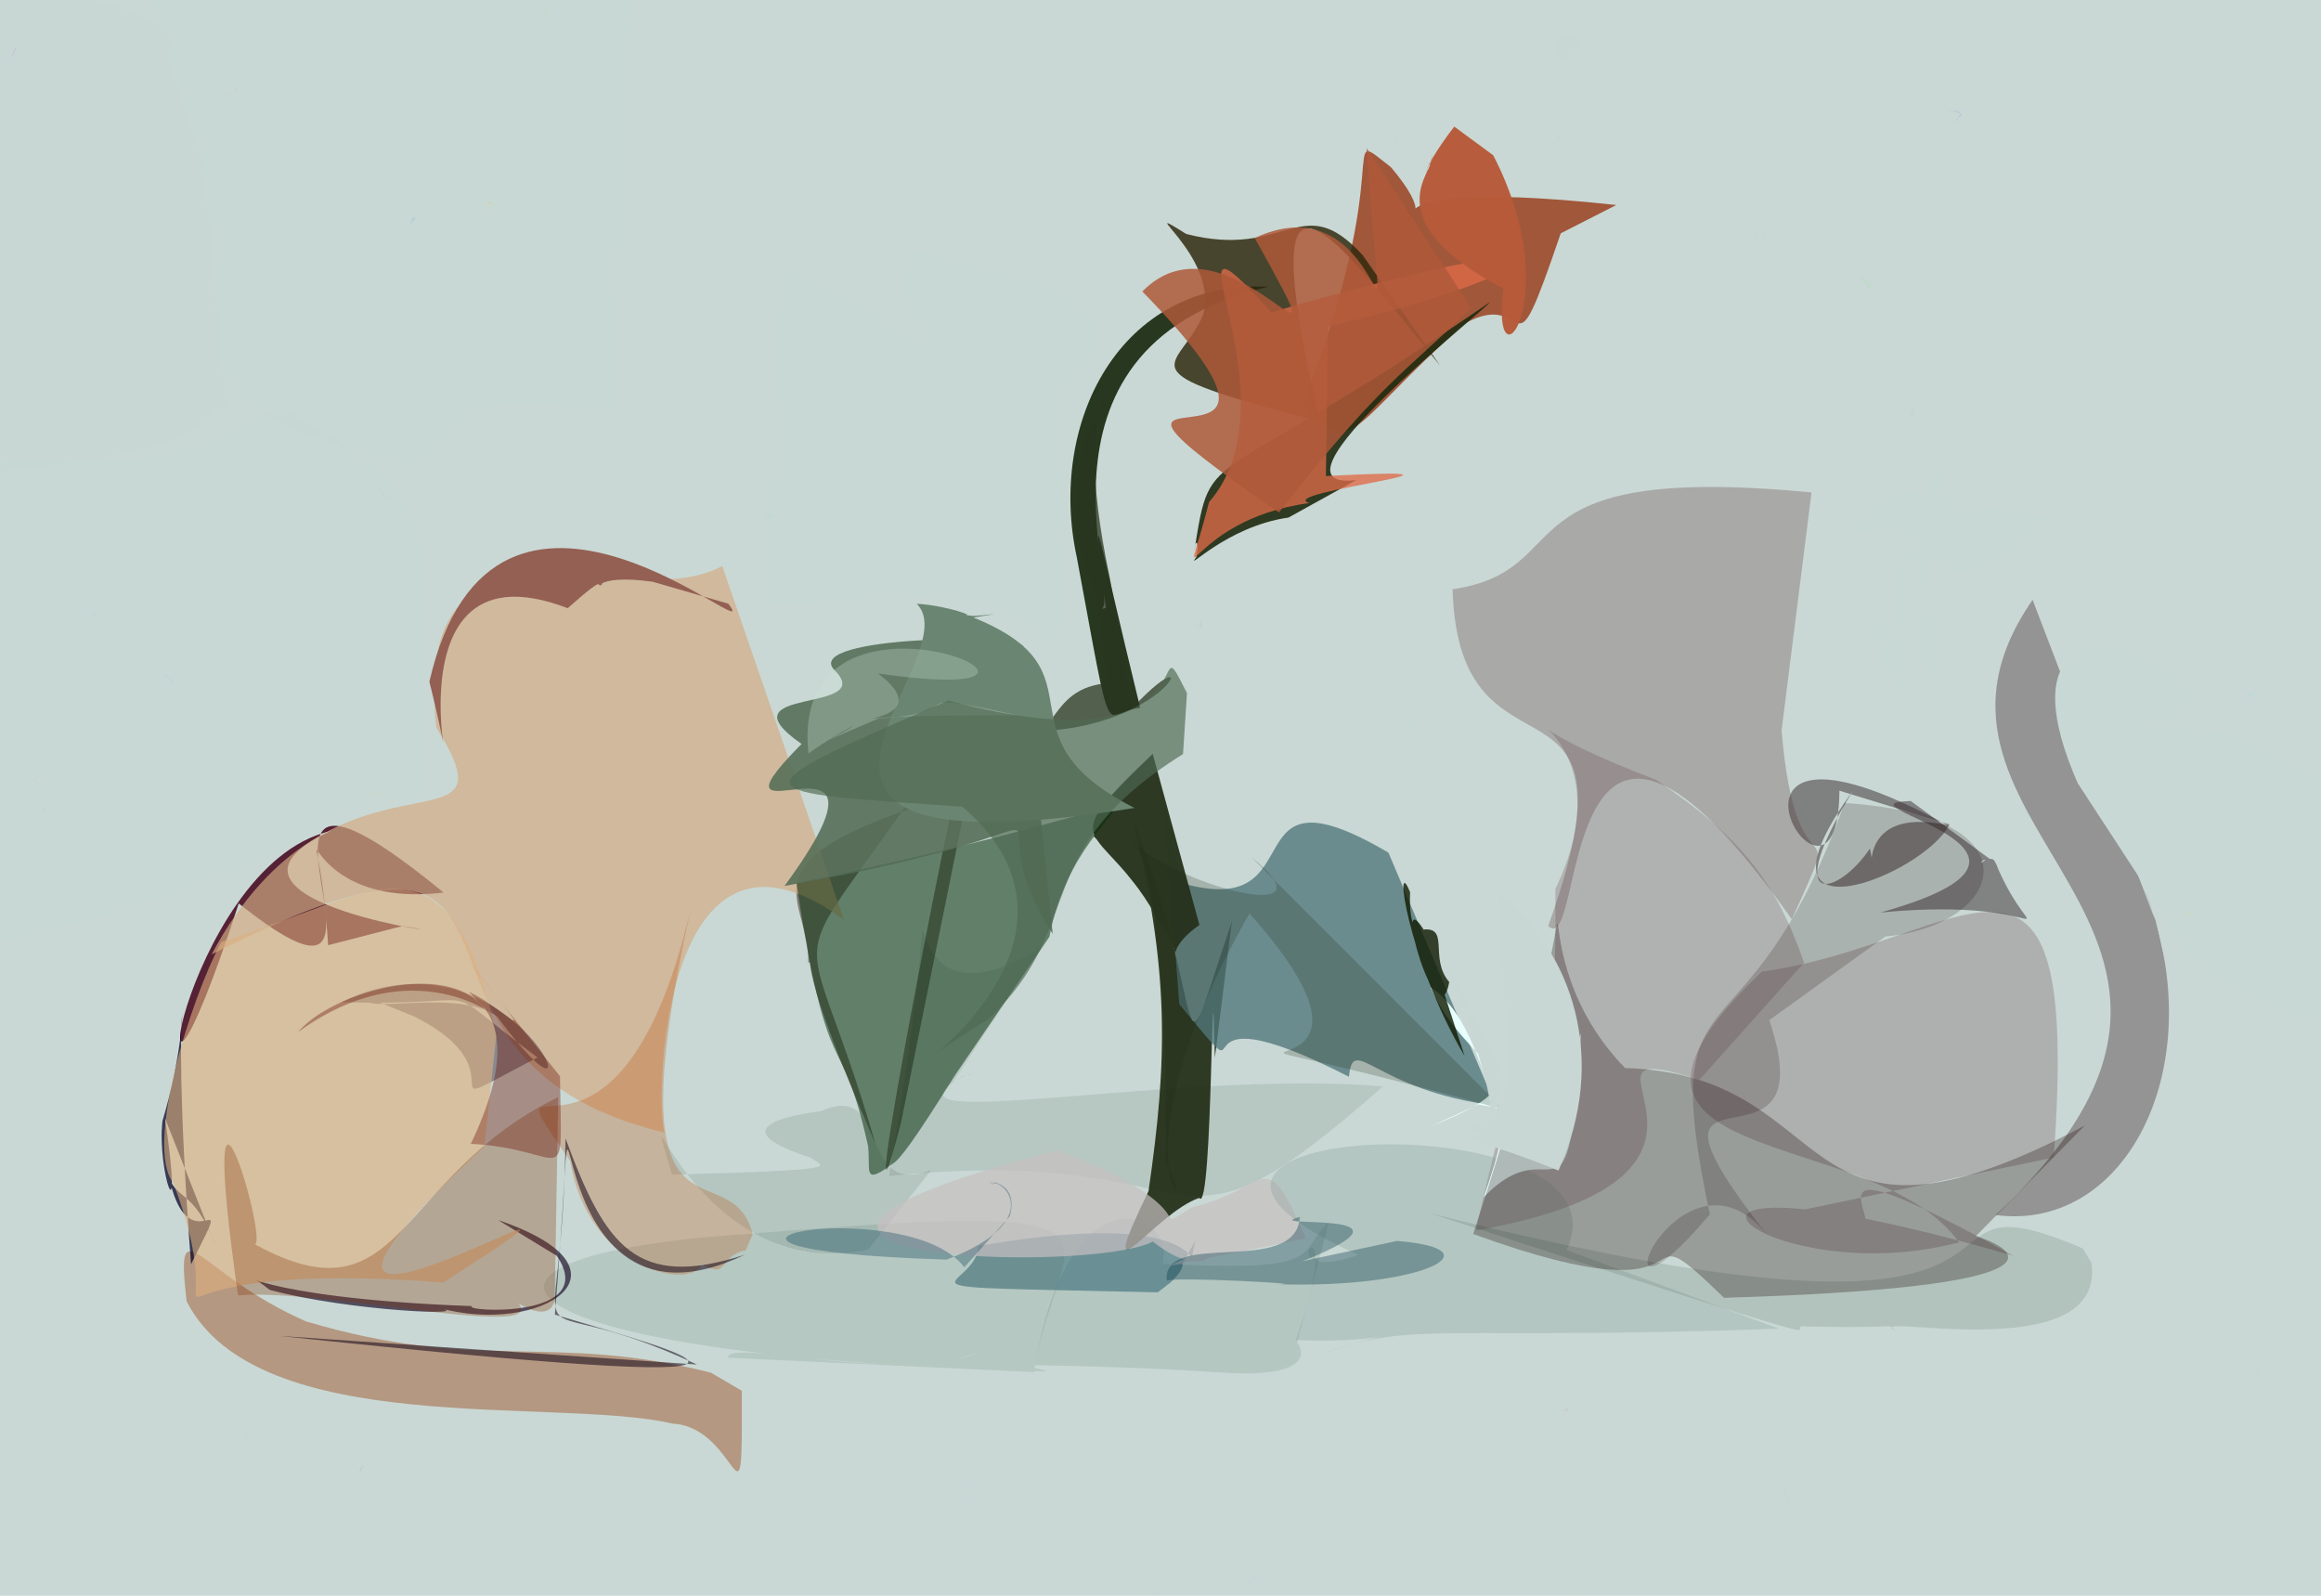 <?xml version="1.0" ?>
<svg xmlns="http://www.w3.org/2000/svg" version="1.1" width="512" height="352">
  <defs/>
  <g>
    <path d="M -10.0 -10.0 C -9.0 -10.0 512.0 0.0 513.0 0.0 C 514.0 0.0 512.0 352.0 513.0 352.0 C 513.0 353.0 0.0 352.0 0.0 353.0 C 0.0 352.0 0.0 353.0 -10.0 -10.0 L -10.0 -10.0" stroke-width="2.0" fill="rgb(194, 211, 207)" opacity="0.89"/>
    <path d="M 493.266 155.432 C 493.731 154.887 493.736 154.683 494.74 155.444 C 495.521 154.343 495.668 152.738 497.358 152.627 C 495.664 154.938 496.126 152.287 495.1 155.516 C 492.775 154.511 493.984 155.587 493.305 155.843 L 493.266 155.432" stroke-width="2.0" fill="rgb(47, 244, 248)" opacity="0.083"/>
    <path d="M 343.725 29.674 C 343.851 30.141 343.616 31.201 343.787 30.213 C 345.367 31.847 344.744 31.445 344.747 31.184 C 343.201 30.051 343.792 29.083 343.771 30.334 C 343.485 27.271 343.906 30.247 343.747 31.108 L 343.725 29.674" stroke-width="2.0" fill="rgb(250, 102, 49)" opacity="0.231"/>
    <path d="M 198.728 247.793 C 186.33 295.476 212.568 161.384 215.356 154.495 C 170.024 225.307 175.584 191.719 193.089 252.186 C 175.469 212.037 179.629 212.072 178.303 212.325 C 178.596 196.767 160.893 189.657 213.611 174.362 L 198.728 247.793" stroke-width="2.0" fill="rgb(45, 20, 12)" opacity="0.466"/>
    <path d="M 8.227 172.602 C 7.004 172.126 7.191 172.246 7.859 171.425 C 6.348 173.373 8.56 171.476 9.452 169.735 C 7.37 173.199 8.453 170.958 7.321 172.416 C 7.152 172.047 8.948 173.002 8.225 172.394 L 8.227 172.602" stroke-width="2.0" fill="rgb(246, 51, 183)" opacity="0.088"/>
    <path d="M 307.963 31.576 C 308.048 30.81 307.752 30.698 308.773 31.269 C 308.474 31.167 307.105 29.977 308.746 32.839 C 307.295 30.747 308.466 29.416 307.839 31.809 C 308.326 29.396 307.81 31.146 308.128 29.408 L 307.963 31.576" stroke-width="2.0" fill="rgb(184, 102, 182)" opacity="0.192"/>
    <path d="M 243.936 134.104 C 240.644 106.355 241.645 115.798 251.514 156.111 C 243.044 157.252 245.73 166.896 237.549 122.985 C 231.061 93.3 247.044 61.569 279.783 63.254 C 221.265 77.07 249.67 135.943 242.283 134.52 L 243.936 134.104" stroke-width="2.0" fill="rgb(14, 29, 3)" opacity="0.862"/>
    <path d="M 10.109 178.555 C 9.277 178.388 9.442 178.553 8.721 178.272 C 11.193 179.353 10.345 179.033 10.028 178.872 C 8.75 178.361 9.211 178.57 10.122 178.876 C 10.253 178.676 9.939 178.975 9.801 179.884 L 10.109 178.555" stroke-width="2.0" fill="rgb(29, 67, 159)" opacity="0.056"/>
    <path d="M 28.304 206.902 C 29.088 206.8 28.017 206.638 28.234 207.435 C 27.019 207.747 25.131 208.148 26.788 207.804 C 27.11 207.584 30.608 207.419 25.716 206.405 C 25.958 206.448 29.158 207.132 28.15 207.373 L 28.304 206.902" stroke-width="2.0" fill="rgb(80, 185, 76)" opacity="0.319"/>
    <path d="M 394.713 336.87 C 394.939 337.796 392.957 337.383 395.729 336.667 C 396.524 336.407 395.631 336.245 396.097 337.177 C 395.834 336.817 396.554 335.656 394.553 337.252 C 394.645 336.255 394.303 337.442 393.269 339.11 L 394.713 336.87" stroke-width="2.0" fill="rgb(64, 109, 39)" opacity="0.0"/>
    <path d="M 410.262 61.707 C 411.116 61.667 411.52 61.446 410.768 61.137 C 412.449 63.313 411.106 61.728 412.664 63.192 C 409.531 64.496 412.914 62.625 411.164 64.268 C 412.591 61.637 413.993 64.766 411.53 61.848 L 410.262 61.707" stroke-width="2.0" fill="rgb(87, 245, 90)" opacity="0.218"/>
    <path d="M 20.856 135.924 C 20.663 134.858 20.515 134.734 20.663 135.748 C 21.859 133.93 20.743 134.577 21.262 135.273 C 20.719 135.116 22.225 134.309 20.133 135.572 C 20.786 135.194 20.909 136.465 21.534 138.351 L 20.856 135.924" stroke-width="2.0" fill="rgb(125, 126, 254)" opacity="0.095"/>
    <path d="M 400.151 166.112 C 399.079 165.075 399.412 165.275 399.497 165.385 C 400.612 167.095 400.953 165.357 401.751 164.581 C 400.411 165.815 401.521 165.858 402.66 167.039 C 399.695 164.726 401.822 164.853 400.657 166.036 L 400.151 166.112" stroke-width="2.0" fill="rgb(236, 251, 161)" opacity="0.246"/>
    <path d="M 415.96 102.952 C 416.559 102.947 416.223 103.131 416.11 101.672 C 417.734 103.798 417.464 103.54 419.271 103.065 C 417.534 104.764 418.077 104.632 418.271 105.746 C 415.942 104.543 416.191 105.224 415.798 105.945 L 415.96 102.952" stroke-width="2.0" fill="rgb(53, 70, 135)" opacity="0.001"/>
    <path d="M 286.148 296.06 C 288.463 299.6 286.509 303.449 272.06 302.903 C 264.203 302.507 257.359 301.727 228.328 301.111 C 235.869 256.996 259.645 267.363 256.432 278.759 C 293.096 280.663 285.819 276.493 293.151 269.539 L 286.148 296.06" stroke-width="2.0" fill="rgb(133, 158, 149)" opacity="0.298"/>
    <path d="M 205.432 258.08 C 188.716 264.569 196.664 238.171 181.183 245.076 C 163.023 247.544 167.294 251.695 178.844 255.365 C 181.09 257.353 188.895 258.003 148.225 259.114 C 140.163 231.082 152.791 283.679 191.52 275.648 L 205.432 258.08" stroke-width="2.0" fill="rgb(96, 124, 117)" opacity="0.199"/>
    <path d="M 163.635 306.774 C 163.789 341.451 163.244 314.795 148.376 314.03 C 122.614 308.024 56.828 317.756 41.159 287.034 C 38.707 265.19 43.216 280.822 67.496 291.474 C 106.06 302.938 121.403 293.841 156.838 302.796 L 163.635 306.774" stroke-width="2.0" fill="rgb(155, 75, 30)" opacity="0.446"/>
    <path d="M 202.003 16.271 C 202.851 16.799 202.359 17.415 202.143 16.506 C 202.48 17.488 201.8 16.996 202.688 16.57 C 201.763 17.149 202.213 16.434 203.004 17.212 C 202.304 15.713 202.89 16.067 202.274 17.179 L 202.003 16.271" stroke-width="2.0" fill="rgb(93, 30, 149)" opacity="0.001"/>
    <path d="M 478.517 245.297 C 476.195 245.94 476.144 244.749 475.836 244.269 C 478.751 247.034 478.641 246.828 476.516 246.308 C 478.678 246.95 479.112 246.75 478.481 246.948 C 476.679 244.573 479.978 245.205 481.757 247.894 L 478.517 245.297" stroke-width="2.0" fill="rgb(108, 255, 44)" opacity="0.0"/>
    <path d="M 38.964 151.502 C 35.964 148.141 35.458 148.1 37.973 150.417 C 37.837 151.675 37.658 148.228 37.902 152.528 C 37.705 150.633 37.786 149.799 37.765 150.413 C 39.296 149.419 38.274 149.966 37.918 150.388 L 38.964 151.502" stroke-width="2.0" fill="rgb(100, 151, 227)" opacity="0.256"/>
    <path d="M 259.078 282.017 C 255.372 286.241 257.174 279.961 257.309 282.185 C 257.374 276.159 266.458 277.151 255.369 285.07 C 190.226 283.607 215.407 285.068 215.815 274.856 C 271.833 265.053 260.744 284.823 263.699 273.641 L 259.078 282.017" stroke-width="2.0" fill="rgb(57, 107, 119)" opacity="0.591"/>
    <path d="M 72.384 208.494 C 69.68 166.443 62.04 201.195 97.85 196.877 C 39.675 149.132 98.772 235.993 52.665 199.28 C 28.611 272.99 39.636 190.768 72.895 183.33 C 38.758 199.232 109.659 207.504 88.763 204.27 L 72.384 208.494" stroke-width="2.0" fill="rgb(76, 19, 40)" opacity="0.923"/>
    <path d="M 430.048 181.851 C 424.474 193.149 383.527 209.273 408.692 174.496 C 392.441 201.086 405.452 197.69 412.502 187.165 C 415.573 202.14 405.179 176.857 429.561 182.014 C 368.607 148.773 405.599 211.481 405.759 174.412 L 430.048 181.851" stroke-width="2.0" fill="rgb(61, 50, 53)" opacity="0.53"/>
    <path d="M 430.502 24.704 C 430.154 24.532 429.808 24.092 432.919 25.23 C 431.171 26.724 430.44 27.548 430.715 27.326 C 431.962 25.498 434.238 24.326 430.117 24.42 C 428.432 22.5 429.883 24.178 431.734 25.951 L 430.502 24.704" stroke-width="2.0" fill="rgb(131, 50, 231)" opacity="0.101"/>
    <path d="M 387.89 52.576 C 385.944 50.926 386.295 51.009 386.942 51.007 C 389.05 53.187 389.557 51.72 390.333 50.239 C 387.563 52.622 388.172 52.903 390.103 53.177 C 387.636 50.761 386.768 52.255 386.581 54.251 L 387.89 52.576" stroke-width="2.0" fill="rgb(80, 139, 224)" opacity="0.006"/>
    <path d="M 420.835 120.848 C 416.023 128.078 419.5 130.544 417.331 139.326 C 428.772 132.717 425.212 127.07 420.238 135.359 C 424.854 135.27 430.727 133.464 426.565 149.606 C 414.088 130.37 406.313 135.144 420.446 153.726 L 420.835 120.848" stroke-width="2.0" fill="rgb(197, 216, 215)" opacity="0.141"/>
    <path d="M 229.792 208.824 C 188.35 235.038 213.267 158.295 196.134 259.421 C 271.473 251.604 254.311 284.353 305.085 239.634 C 259.378 235.828 189.678 250.725 212.382 237.362 C 218.373 236.519 210.575 236.577 209.146 240.349 L 229.792 208.824" stroke-width="2.0" fill="rgb(0, 28, 12)" opacity="0.093"/>
    <path d="M 160.522 299.483 C 160.866 295.023 198.275 305.624 216.079 298.311 C 195.561 304.417 216.694 297.786 231.029 302.515 C 108.472 299.553 88.523 277.112 165.549 272.134 C 258.264 264.532 232.696 271.451 228.069 302.659 L 160.522 299.483" stroke-width="2.0" fill="rgb(69, 99, 85)" opacity="0.144"/>
    <path d="M 397.972 212.346 C 391.796 194.584 384.011 184.597 365.293 171.998 C 315.751 153.134 362.133 156.737 343.099 196.101 C 343.288 239.006 341.788 198.194 325.555 271.44 C 395.746 258.963 339.467 226.908 374.887 238.187 L 397.972 212.346" stroke-width="2.0" fill="rgb(103, 68, 77)" opacity="0.257"/>
    <path d="M 83.819 108.504 C 84.08 107.189 82.949 106.126 82.351 105.494 C 83.548 106.714 83.778 107.14 83.906 108.401 C 83.596 108.539 84.832 109.309 86.521 109.65 C 83.707 108.887 85.204 109.041 84.457 109.088 L 83.819 108.504" stroke-width="2.0" fill="rgb(51, 138, 149)" opacity="0.205"/>
    <path d="M 249.748 156.228 C 267.789 136.799 257.121 165.283 218.568 160.876 C 234.519 167.839 229.148 152.221 243.909 150.734 C 242.494 116.28 233.102 129.188 239.166 96.147 C 251.235 82.389 234.853 81.107 244.847 127.596 L 249.748 156.228" stroke-width="2.0" fill="rgb(43, 55, 32)" opacity="0.739"/>
    <path d="M 186.178 202.89 C 145.601 173.151 144.35 244.312 146.647 249.853 C 76.853 233.229 131.474 167.602 46.675 210.529 C 73.821 159.712 115.197 190.789 96.238 160.477 C 90.4 107.679 138.636 136.36 159.325 124.845 L 186.178 202.89" stroke-width="2.0" fill="rgb(212, 172, 132)" opacity="0.676"/>
    <path d="M 387.956 268.907 C 443.032 290.035 375.463 239.003 444.152 277.014 C 348.864 249.391 387.379 285.8 432.166 274.039 C 413.069 247.443 341.741 258.903 388.67 214.326 C 433.531 208.108 459.137 171.815 453.038 255.316 L 387.956 268.907" stroke-width="2.0" fill="rgb(107, 75, 82)" opacity="0.282"/>
    <path d="M -7.703 -4.537 C 51.612 1.946 35.755 12.837 38.458 16.837 C 45.307 38.898 47.45 40.825 44.428 37.039 C 46.401 48.895 46.22 51.33 49.85 89.844 C 42.799 89.375 56.804 98.749 -5.748 104.492 L -7.703 -4.537" stroke-width="2.0" fill="rgb(162, 223, 248)" opacity="0.012"/>
    <path d="M 510.143 104.783 C 509.574 104.436 509.308 103.782 508.612 102.753 C 510.408 105.302 510.412 105.296 510.616 104.327 C 509.167 105.648 510.821 106.049 511.854 107.55 C 509.439 104.742 509.723 105.611 509.118 106.905 L 510.143 104.783" stroke-width="2.0" fill="rgb(222, 121, 255)" opacity="0.004"/>
    <path d="M 109.89 269.127 C 142.259 280.139 119.369 294.836 96.682 288.461 C 105.936 290.392 77.261 289.29 59.473 284.519 C 52.697 278.823 53.628 286.242 104.112 288.107 C 101.854 289.315 132.429 291.127 122.827 277.019 L 109.89 269.127" stroke-width="2.0" fill="rgb(28, 14, 42)" opacity="0.687"/>
    <path d="M 171.202 115.567 C 169.57 113.441 169.49 113.258 169.648 113.544 C 170.407 113.751 169.142 112.199 170.206 113.73 C 169.546 113.604 171.023 112.698 168.617 114.542 C 171.437 113.585 171.956 113.808 170.11 114.025 L 171.202 115.567" stroke-width="2.0" fill="rgb(100, 239, 189)" opacity="0.146"/>
    <path d="M 422.162 90.552 C 421.654 91.395 421.565 92.096 421.767 91.234 C 422.504 90.752 420.68 91.016 421.95 90.971 C 421.937 91.091 422.104 90.7 421.277 92.212 C 422.605 89.799 422.099 90.765 421.572 89.643 L 422.162 90.552" stroke-width="2.0" fill="rgb(73, 46, 49)" opacity="0.342"/>
    <path d="M 498.564 235.201 C 498.689 234.583 499.109 233.771 498.471 235.1 C 499.043 234.381 501.132 233.299 501.194 232.802 C 497.894 235.922 497.818 234.261 499.462 234.959 C 498.096 234.662 499.006 236 498.673 236.417 L 498.564 235.201" stroke-width="2.0" fill="rgb(248, 175, 154)" opacity="0.117"/>
    <path d="M 36.407 246.694 C 40.612 275.386 34.561 258.22 35.843 247.257 C 44.468 218.681 36.54 204.627 42.142 278.87 C 52.725 257.682 41.323 281.294 37.032 258.376 C 38.279 265.183 42.769 261.582 47.585 274.952 L 36.407 246.694" stroke-width="2.0" fill="rgb(3, 0, 37)" opacity="0.734"/>
    <path d="M 267.997 233.278 C 267.216 197.925 267.618 268.621 264.542 264.239 C 254.563 267.611 240.702 288.873 253.355 262.742 C 257.529 234.113 258.177 213.923 249.538 179.654 C 267.537 224.951 258.307 243.257 271.753 203.241 L 267.997 233.278" stroke-width="2.0" fill="rgb(27, 39, 14)" opacity="0.89"/>
    <path d="M 82.446 175.75 C 82.212 174.608 81.826 175.611 81.84 175.015 C 84.297 174.752 83.691 174.706 81.761 174.868 C 82.623 176.273 84.096 176.468 83.693 176.787 C 84.172 175.149 84.179 175.139 83.808 176.593 L 82.446 175.75" stroke-width="2.0" fill="rgb(241, 254, 70)" opacity="0.143"/>
    <path d="M 344.294 51.46 C 332.433 86.274 338.224 62.874 323.005 71.426 C 297.001 94.633 298.602 101.624 287.297 89.246 C 308.699 35.195 294.463 27.241 306.839 36.886 C 324.549 57.856 286.771 37.645 356.551 45.222 L 344.294 51.46" stroke-width="2.0" fill="rgb(147, 42, 3)" opacity="0.735"/>
    <path d="M 258.076 279.224 C 271.908 271.995 267.075 284.266 254.327 273.867 C 240.566 281.195 138.932 278.084 233.308 253.716 C 268.964 267.424 251.901 272.546 263.138 266.248 C 280.53 262.157 278.569 251.585 288.106 273.19 L 258.076 279.224" stroke-width="2.0" fill="rgb(198, 191, 192)" opacity="0.707"/>
    <path d="M 329.921 243.893 C 302.98 240.499 298.529 227.732 297.571 237.513 C 255.279 215.885 280.314 245.89 260.135 221.515 C 257.468 184.2 254.272 161.763 260.413 194.715 C 291.012 203.664 270.506 167.041 306.285 188.079 L 329.921 243.893" stroke-width="2.0" fill="rgb(82, 119, 122)" opacity="0.785"/>
    <path d="M 345.013 313.173 C 344.729 311.385 344.973 310.259 346.927 312.138 C 344.711 310.021 345.537 311.737 345.25 311.264 C 345.929 310.369 347.927 310.161 343.345 311.457 C 347.413 310.415 345.019 310.797 344.865 311.729 L 345.013 313.173" stroke-width="2.0" fill="rgb(200, 62, 103)" opacity="0.226"/>
    <path d="M 179.3 330.681 C 179.293 331.78 178.52 332.656 177.497 332.819 C 176.471 332.903 175.507 332.237 175.18 331.25 C 175.034 330.258 175.598 329.231 176.563 328.924 C 177.479 328.506 178.571 328.906 179.152 329.824 L 179.3 330.681" stroke-width="2.0" fill="rgb(184, 109, 137)" opacity="0.0"/>
    <path d="M 228.471 26.104 C 228.678 26.665 228.531 26.349 228.974 27.464 C 229.514 29.055 229.131 28.015 228.369 25.832 C 229.296 28.43 228.794 27.054 228.747 26.887 C 228.45 25.944 228.878 27.505 229.234 28.224 L 228.471 26.104" stroke-width="2.0" fill="rgb(112, 255, 77)" opacity="0.191"/>
    <path d="M 334.073 240.257 C 331.221 245.362 330.709 244.526 331.594 231.767 C 334.909 245.065 334.246 243.259 341.188 247.707 C 334.431 246.632 334.836 246.117 333.04 251.251 C 329.967 245.294 333.521 244.696 337.856 244.058 L 334.073 240.257" stroke-width="2.0" fill="rgb(246, 255, 133)" opacity="0.0"/>
    <path d="M 80.799 219.927 C 79.153 224.061 101.089 217.81 109.66 224.227 C 135.329 258.87 114.147 202.017 75.298 221.054 C 111.045 222.138 94.194 215.218 118.58 233.265 C 90.787 247.681 116.831 236.95 91.291 224.183 L 80.799 219.927" stroke-width="2.0" fill="rgb(26, 0, 26)" opacity="0.367"/>
    <path d="M 393.006 161.122 C 396.32 200.64 407.779 175.375 395.255 202.768 C 342.588 128.263 350.031 212.53 341.528 204.227 C 363.896 142.066 321.796 177.088 320.434 129.982 C 349.245 125.694 329.125 101.847 399.612 108.619 L 393.006 161.122" stroke-width="2.0" fill="rgb(90, 56, 64)" opacity="0.29"/>
    <path d="M 467.603 166.081 C 468.036 165.36 467.849 165.504 467.645 165.068 C 469.2 167.628 468.078 165.765 467.764 165.413 C 468.128 165.751 467.539 165.266 468.021 165.594 C 465.979 163.808 465.118 163.4 467.909 165.483 L 467.603 166.081" stroke-width="2.0" fill="rgb(193, 136, 144)" opacity="0.235"/>
    <path d="M 119.932 1.938 C 120.644 2.443 120.44 3.325 121.267 4.922 C 120.559 2.861 119.363 3.031 121.189 4.329 C 119.689 3.004 120.419 2.753 120.964 4.501 C 120.043 0.898 119.808 1.246 120.092 3.446 L 119.932 1.938" stroke-width="2.0" fill="rgb(112, 254, 64)" opacity="0.173"/>
    <path d="M 421.498 176.681 C 402.483 177.311 464.101 187.558 414.81 201.286 C 456.012 197.338 449.459 212.516 440.063 190.045 C 438.343 186.327 426.028 201.573 436.534 193.297 C 436.747 182.085 444.914 201.875 440.309 190.473 L 421.498 176.681" stroke-width="2.0" fill="rgb(56, 44, 47)" opacity="0.489"/>
    <path d="M 448.381 132.313 C 412.809 183.611 508.711 203.791 440.23 268.019 C 469.569 271.901 488.338 233.961 472.964 195.909 C 490.766 244.471 488.924 256.24 497.514 224.145 C 491.464 236.186 492.898 239.014 490.504 242.369 L 448.381 132.313" stroke-width="2.0" fill="rgb(119, 111, 113)" opacity="0.641"/>
    <path d="M 494.632 189.201 C 494.663 191.109 494.435 190.443 494.722 190.341 C 494.85 192.294 495.061 191.595 494.707 191.652 C 494.321 191.279 496.723 194.36 496.971 195.261 C 494.035 189.651 494.746 191.553 495.003 192.939 L 494.632 189.201" stroke-width="2.0" fill="rgb(144, 89, 112)" opacity="0.277"/>
    <path d="M 88.707 332.657 C 87.278 331.207 87.206 331.708 86.579 333.543 C 90.434 334.848 91.062 332.237 90.202 327.809 C 88.06 334.355 90.29 333.518 92.721 333.396 C 87.72 329.33 86.241 331.78 88.163 338.885 L 88.707 332.657" stroke-width="2.0" fill="rgb(197, 216, 216)" opacity="0.21"/>
    <path d="M 392.424 293.079 C 316.879 295.768 312.774 291.253 291.784 298.473 C 312.187 291.921 306.346 296.517 285.858 295.587 C 298.585 258.877 276.851 284.627 299.683 276.811 C 232.899 247.14 361.388 241.937 345.577 275.738 L 392.424 293.079" stroke-width="2.0" fill="rgb(126, 151, 143)" opacity="0.274"/>
    <path d="M 106.857 252.882 C 37.09 317.736 156.78 244.858 97.814 282.914 C 17.397 276.637 54.794 304.628 38.249 261.02 C 31.874 252.734 42.002 220.51 48.818 207.768 C 82.273 197.611 98.834 180.052 109.489 228.362 L 106.857 252.882" stroke-width="2.0" fill="rgb(222, 175, 125)" opacity="0.593"/>
    <path d="M 264.588 204.032 C 251.378 213.197 270.897 216.478 241.225 184.399 C 253.76 175.196 249.054 187.165 250.8 183.189 C 253.751 195.319 254.262 200.131 258.728 209.582 C 245.417 178.662 229.118 190.368 254.281 166.281 L 264.588 204.032" stroke-width="2.0" fill="rgb(42, 55, 32)" opacity="0.977"/>
    <path d="M 170.211 335.456 C 170.925 335.389 170.473 335.853 171.032 334.628 C 172.66 336.537 172.242 336.107 174.318 335.89 C 172.015 337.176 171.974 336.776 172.734 339.138 C 171.457 337.584 171.848 337.541 171.377 337.884 L 170.211 335.456" stroke-width="2.0" fill="rgb(208, 117, 167)" opacity="0.0"/>
    <path d="M 241.625 327.331 C 239.441 326.171 239.219 326.007 242.646 327.939 C 242.434 328.56 242.859 327.516 242.651 328.04 C 240.797 328.464 241.101 327.984 241.374 328.26 C 241.828 327.982 240.789 328.467 242.726 328.002 L 241.625 327.331" stroke-width="2.0" fill="rgb(236, 116, 150)" opacity="0.129"/>
    <path d="M 276.525 349.12 C 274.99 347.13 274.471 346.39 276.422 348.992 C 277.336 346.621 277.096 348.274 276.095 349.118 C 273.5 349.295 276.862 348.191 276.259 349.602 C 276.578 347.511 277.554 348.464 277.071 347.502 L 276.525 349.12" stroke-width="2.0" fill="rgb(51, 82, 198)" opacity="0.03"/>
    <path d="M 210.781 237.005 C 202.088 250.888 198.559 255.824 196.849 256.745 C 190.114 261.733 192.119 258.113 191.478 252.729 C 185.228 224.854 182.82 241.724 175.691 194.831 C 280.34 172.91 238.464 168.758 231.504 206.635 L 210.781 237.005" stroke-width="2.0" fill="rgb(5, 47, 10)" opacity="0.522"/>
    <path d="M 49.633 21.909 C 52.984 19.075 53.773 18.435 50.166 21.082 C 51.468 22.799 49.948 20.886 50.381 21.025 C 49.445 21.055 48.87 21.432 50.1 21.047 C 53.54 18.733 53.233 19.331 52.466 19.543 L 49.633 21.909" stroke-width="2.0" fill="rgb(211, 161, 141)" opacity="0.297"/>
    <path d="M 479.474 250.781 C 480.427 254.251 478.683 254.51 476.931 254.218 C 477.059 254.085 477.323 253.299 476.32 251.193 C 475.368 251.109 475.11 249.879 475.16 250.741 C 475.709 250.71 477.006 250.793 479.308 250.696 L 479.474 250.781" stroke-width="2.0" fill="rgb(235, 50, 244)" opacity="0.0"/>
    <path d="M 360.493 295.01 C 356.874 351.822 348.15 358.476 323.438 364.067 C 282.916 357.875 281.574 356.681 250.362 351.262 C 256.509 304.514 268.161 306.386 295.039 297.594 C 333.66 290.091 328.399 294.595 303.632 294.932 L 360.493 295.01" stroke-width="2.0" fill="rgb(189, 217, 223)" opacity="0.037"/>
    <path d="M 79.784 324.528 C 79.91 324.344 79.841 323.974 79.716 323.486 C 78.97 324.802 79.95 324.337 80.226 323.055 C 79.813 324.727 81.087 321.972 79.267 324.086 C 79.829 323.253 80.288 324.185 78.868 324.581 L 79.784 324.528" stroke-width="2.0" fill="rgb(82, 154, 154)" opacity="0.105"/>
    <path d="M 172.416 93.764 C 171.735 93.913 171.371 93.238 171.785 93.666 C 173.002 94.081 172.171 93.274 172.344 94.293 C 171.335 95.53 173.05 96.214 174.526 97.632 C 171.342 95.202 172.172 94.594 171.77 96.107 L 172.416 93.764" stroke-width="2.0" fill="rgb(239, 141, 234)" opacity="0.109"/>
    <path d="M 126.054 100.365 C 126.306 99.786 126.008 99.907 126.425 101.416 C 128.233 100.851 127.784 99.377 129.057 99.593 C 127.204 101.705 127.802 101.083 128.486 101.871 C 126.032 100.063 126.076 101.364 125.671 103.109 L 126.054 100.365" stroke-width="2.0" fill="rgb(244, 255, 69)" opacity="0.0"/>
    <path d="M 490.919 323.896 C 490.08 322.891 490.333 322.943 490.7 323.79 C 491.939 324.376 489.943 323.184 491.481 324.481 C 489.735 322.904 490.315 323.441 492.166 324.885 C 490.426 323.507 491.012 324.212 490.55 322.417 L 490.919 323.896" stroke-width="2.0" fill="rgb(123, 180, 149)" opacity="0.075"/>
    <path d="M 308.188 273.729 C 331.061 275.596 313.135 284.309 281.808 283.277 C 290.4 283.304 259.081 281.536 257.361 282.52 C 256.38 270.893 285.861 281.924 286.754 268.42 C 276.52 271.195 317.08 266.309 287.345 278.199 L 308.188 273.729" stroke-width="2.0" fill="rgb(0, 52, 71)" opacity="0.346"/>
    <path d="M 315.546 248.518 C 343.386 237.232 323.976 237.057 315.555 217.753 C 333.088 229.335 326.13 273.023 348.795 227.995 C 345.75 275.832 343.372 247.421 327.327 264.053 C 334.906 242.33 330.553 244.722 326.127 243.614 L 315.546 248.518" stroke-width="2.0" fill="rgb(232, 255, 254)" opacity="1.0"/>
    <path d="M 427.609 110.199 C 423.078 109.981 419.767 103.575 407.037 117.291 C 429.711 119.393 433.709 114.947 426.987 100.414 C 421.404 125.502 428.767 136.261 452.047 114.594 C 422.415 106.105 414.05 116.917 425.299 131.432 L 427.609 110.199" stroke-width="2.0" fill="rgb(151, 225, 255)" opacity="0.01"/>
    <path d="M 164.488 275.821 C 158.596 276.831 160.781 282.416 154.864 278.857 C 152.351 284.803 129.644 279.997 125.793 256.113 C 105.234 226.402 135.7 270.873 152.327 200.736 C 134.678 280.862 160.879 252.555 166.053 272.221 L 164.488 275.821" stroke-width="2.0" fill="rgb(192, 75, 0)" opacity="0.258"/>
    <path d="M 90.819 49.406 C 90.43 47.006 89.168 46.06 90.273 47.579 C 91.214 49.741 90.075 47.891 92.691 48.077 C 90.934 48.035 92.292 47.221 90.469 49.425 C 91.359 46.479 91.941 48.727 91.239 48.655 L 90.819 49.406" stroke-width="2.0" fill="rgb(112, 165, 252)" opacity="0.169"/>
    <path d="M 137.273 320.224 C 136.884 321.057 136.346 321.139 137.101 324.952 C 135.975 321.385 138.196 320.033 138.149 319.468 C 135.756 323.971 136.776 321.158 138.355 323.15 C 135.759 320.867 136.596 322.654 134.813 326.042 L 137.273 320.224" stroke-width="2.0" fill="rgb(206, 224, 207)" opacity="0.24"/>
    <path d="M 122.366 286.923 C 119.289 297.974 91.411 266.142 111.28 284.957 C 130.171 297.749 71.667 283.933 52.503 285.744 C 42.951 218.244 59.408 274.334 56.189 274.456 C 89.055 292.481 87.056 259.572 123.136 241.995 L 122.366 286.923" stroke-width="2.0" fill="rgb(131, 49, 0)" opacity="0.297"/>
    <path d="M 461.382 278.647 C 464.654 302.448 408.32 288.773 418.479 293.757 C 414.94 291.54 422.243 293.148 398.531 292.598 C 390.999 291.8 420.001 301.728 315.478 267.638 C 469.678 306.404 413.433 255.683 459.492 275.403 L 461.382 278.647" stroke-width="2.0" fill="rgb(10, 37, 24)" opacity="0.118"/>
    <path d="M 317.699 80.686 C 294.183 51.708 275.386 25.263 291.164 93.008 C 245.889 81.22 260.194 82.1 265.46 69.29 C 268.871 56.448 249.212 43.841 261.678 51.609 C 284.025 57.366 287.069 41.506 300.584 56.27 L 317.699 80.686" stroke-width="2.0" fill="rgb(46, 40, 12)" opacity="0.831"/>
    <path d="M 284.236 114.164 C 270.387 116.132 261.182 126.533 263.879 122.917 C 264.642 119.933 263.792 118.265 263.485 121.363 C 267.364 97.143 265.221 110.173 328.614 66.693 C 328.503 67.699 276.495 108.603 299.163 105.9 L 284.236 114.164" stroke-width="2.0" fill="rgb(32, 43, 17)" opacity="0.913"/>
    <path d="M 232.222 206.02 C 210.992 172.725 251.255 181.714 173.072 195.417 C 202.907 154.704 151.711 189.505 176.816 164.103 C 158.35 151.237 194.196 157.613 183.93 147.651 C 177.455 140.249 225.233 139.757 225.744 142.636 L 232.222 206.02" stroke-width="2.0" fill="rgb(83, 109, 86)" opacity="0.868"/>
    <path d="M 479.596 220.218 C 473.355 195.361 471.392 179.489 471.185 182.366 C 494.678 216.299 492.127 218.942 518.812 229.602 C 515.217 251.657 517.882 254.697 492.542 277.422 C 459.577 249.617 488.396 250.687 480.881 260.342 L 479.596 220.218" stroke-width="2.0" fill="rgb(201, 216, 213)" opacity="1.0"/>
    <path d="M 292.484 105.003 C 336.441 102.719 280.471 108.521 288.853 110.966 C 261.054 114.668 260.279 136.059 266.711 110.746 C 287.286 87.147 253.346 38.797 280.448 68.89 C 360.689 45.769 340.703 61.052 292.997 72.089 L 292.484 105.003" stroke-width="2.0" fill="rgb(223, 107, 73)" opacity="0.777"/>
    <path d="M 495.617 202.444 C 495.607 201.096 496.064 201.154 495.865 200.582 C 497.192 201.258 496.059 199.188 496.973 199.294 C 496.29 198.93 497.336 199.722 497.152 200.759 C 495.32 200.059 497.232 202.128 495.793 202.067 L 495.617 202.444" stroke-width="2.0" fill="rgb(247, 139, 90)" opacity="0.062"/>
    <path d="M -3.146 101.655 C 42.878 101.241 31.128 102.966 61.703 89.633 C 91.891 107.039 90.705 108.302 93.972 128.554 C 91.154 175.932 96.617 172.825 90.107 176.687 C 70.546 175.265 77.826 189.547 0.015 207.854 L -3.146 101.655" stroke-width="2.0" fill="rgb(184, 217, 228)" opacity="0.026"/>
    <path d="M 435.884 272.654 C 446.102 275.905 456.615 283.978 380.309 286.277 C 356.895 263.536 382.302 293.072 324.971 272.197 C 358.965 168.408 329.401 205.717 358.481 235.59 C 407.356 237.052 393.556 283.482 459.929 248.254 L 435.884 272.654" stroke-width="2.0" fill="rgb(22, 0, 0)" opacity="0.274"/>
    <path d="M 348.369 10.132 C 347.867 11.381 347.064 12.34 345.871 12.937 C 344.532 12.657 343.513 11.936 342.925 10.796 C 342.984 9.484 343.515 8.364 344.521 7.446 C 345.865 7.432 347.01 7.923 347.862 8.873 L 348.369 10.132" stroke-width="2.0" fill="rgb(126, 213, 232)" opacity="0.008"/>
    <path d="M 23.358 332.93 C 21.178 331.102 21.042 331.386 21.071 332.414 C 24.524 333.861 25.143 332.63 24.339 330.345 C 22.067 333.907 23.691 334.672 25.127 334.218 C 21.643 332 21.214 333.868 21.671 336.131 L 23.358 332.93" stroke-width="2.0" fill="rgb(37, 247, 255)" opacity="0.007"/>
    <path d="M 313.967 204.919 C 306.95 194.037 317.284 230.24 319.694 216.627 C 315.062 211.233 320.186 203.963 313.344 205.134 C 316.339 206.404 310.477 208.969 311.065 196.832 C 307.378 187.583 310.288 211.224 323.08 232.928 L 313.967 204.919" stroke-width="2.0" fill="rgb(16, 27, 0)" opacity="0.801"/>
    <path d="M 222.757 268.272 C 225.335 258.865 214.158 260.952 219.869 260.764 C 216.349 262.19 222.133 260.151 218.343 261.202 C 220.822 259.337 231.47 269.172 208.853 277.846 C 133.284 275.496 199.996 262.618 212.715 279.549 L 222.757 268.272" stroke-width="2.0" fill="rgb(0, 60, 83)" opacity="0.317"/>
    <path d="M 458.323 172.748 C 432.338 113.282 519.301 159.887 466.279 159.837 C 503.572 159.475 501.476 169.187 524.76 178.222 C 517.445 228.569 514.058 226.621 509.632 225.591 C 485.18 216.001 488.257 213.896 485.66 214.623 L 458.323 172.748" stroke-width="2.0" fill="rgb(200, 216, 213)" opacity="1.0"/>
    <path d="M 311.031 323.136 C 308.484 322.626 308.182 322.474 308.952 322.635 C 310.483 325.352 309.681 323.063 310.29 323.324 C 308.389 324.555 309.755 324.386 310.503 326.102 C 311.571 324.125 312.424 324.759 311.431 324.271 L 311.031 323.136" stroke-width="2.0" fill="rgb(138, 143, 118)" opacity="0"/>
    <path d="M 47.353 313.003 C 48.113 312.64 47.461 312.891 47.807 310.806 C 49.112 312.477 48.406 312.055 49.088 312.129 C 47.629 314.007 48.105 313.649 50.257 312.933 C 47.93 311.289 47.28 312.449 46.388 314.106 L 47.353 313.003" stroke-width="2.0" fill="rgb(237, 246, 204)" opacity="0.0"/>
    <path d="M 331.701 244.753 C 235.723 218.242 319.691 250.867 275.626 201.503 C 243.462 258.195 266.081 271.947 257.185 256.682 C 257.854 192.938 249.907 184.253 249.844 185.687 C 261.159 196.07 294.905 204.212 275.964 189.003 L 331.701 244.753" stroke-width="2.0" fill="rgb(30, 42, 22)" opacity="0.208"/>
    <path d="M 53.569 316.046 C 54.221 316.145 53.623 316.612 53.705 315.112 C 54.978 317.305 54.562 316.935 56.9 316.414 C 54.864 317.657 55.158 317.394 56.005 319.201 C 54.047 317.304 54.458 317.609 53.371 318.648 L 53.569 316.046" stroke-width="2.0" fill="rgb(112, 181, 254)" opacity="0.009"/>
    <path d="M 264.883 138.622 C 263.332 137.21 263.614 137.62 264.505 138.409 C 265.718 138.876 264.925 137.364 264.75 138.609 C 265.072 137.496 264.789 134.689 265.189 138.528 C 265.066 138.047 264.682 139.154 264.996 138.11 L 264.883 138.622" stroke-width="2.0" fill="rgb(132, 184, 217)" opacity="0.297"/>
    <path d="M 325.539 113.055 C 327.69 114.436 327.371 114.388 326.128 113.412 C 328.521 115.158 330.673 116.549 329.715 115.268 C 330.609 117.157 330.197 116.51 330.782 117.735 C 330.139 116.816 330.396 115.615 329.517 115.696 L 325.539 113.055" stroke-width="2.0" fill="rgb(204, 210, 131)" opacity="0.192"/>
    <path d="M 41.305 321.018 C 41.197 322.138 40.407 323.028 39.365 323.276 C 38.281 323.281 37.3 322.612 36.939 321.593 C 36.762 320.513 37.304 319.453 38.285 318.985 C 39.346 318.708 40.445 319.144 41.118 320.06 L 41.305 321.018" stroke-width="2.0" fill="rgb(120, 160, 11)" opacity="0.0"/>
    <path d="M 329.399 34.251 C 345.905 66.159 328.58 87.34 331.65 63.656 C 302.934 48.748 316.571 37.393 315.307 36.029 C 313.797 39.126 315.425 38.045 315.972 34.116 C 314.811 40.342 312.129 39.225 320.801 27.925 L 329.399 34.251" stroke-width="2.0" fill="rgb(183, 91, 58)" opacity="0.974"/>
    <path d="M 153.749 300.99 C 111.426 281.194 124.038 307.589 124.75 251.113 C 133.521 274.88 140.326 284.562 164.316 276.763 C 114.161 300.749 129.457 203.912 122.402 289.98 C 151.177 298.688 191.756 308.544 61.617 294.676 L 153.749 300.99" stroke-width="2.0" fill="rgb(16, 0, 20)" opacity="0.532"/>
    <path d="M 17.563 201.391 C 17.95 202.27 17.371 203.123 16.736 202.694 C 16.132 203.099 15.214 202.594 15.652 201.848 C 14.955 201.354 15.348 200.426 16.221 200.785 C 16.645 199.963 17.583 200.252 17.47 201.364 L 17.563 201.391" stroke-width="2.0" fill="rgb(107, 161, 209)" opacity="0"/>
    <path d="M 392.669 326.869 C 392.972 327.588 392.931 327.259 392.594 326.781 C 394.059 329.694 392.711 327.144 393.003 327.534 C 395.051 332.924 395.607 332.158 396.678 333.139 C 394.539 331.438 396.798 333.7 394.639 331.278 L 392.669 326.869" stroke-width="2.0" fill="rgb(229, 51, 69)" opacity="0.224"/>
    <path d="M 288.03 121.596 C 287.743 122.784 286.931 123.7 285.788 124.128 C 284.575 123.986 283.568 123.29 283.005 122.207 C 283 120.987 283.568 119.903 284.576 119.216 C 285.787 119.063 286.932 119.496 287.739 120.413 L 288.03 121.596" stroke-width="2.0" fill="rgb(174, 208, 156)" opacity="0.0"/>
    <path d="M 231.489 76.631 C 231.156 76.895 231.38 76.695 230.486 76.084 C 233.496 79.214 232.922 78.776 229.984 75.542 C 231.712 76.696 229.786 77.561 234.374 75.129 C 233.35 73.563 234.038 74.457 234.37 75.174 L 231.489 76.631" stroke-width="2.0" fill="rgb(142, 141, 156)" opacity="0.119"/>
    <path d="M 15.692 47.85 C 14.923 46.672 14.932 45.857 14.66 45.522 C 15.66 48.899 14.795 46.65 15.038 46.312 C 14.179 47.137 17.053 46.913 16.542 48.267 C 14.943 44.843 16.218 46.652 15.23 49.1 L 15.692 47.85" stroke-width="2.0" fill="rgb(122, 237, 54)" opacity="6.159868e-05"/>
    <path d="M 123.529 237.403 C 123.882 264.236 125.796 253.47 103.86 252.308 C 126.603 204.892 76.603 214.739 65.756 227.66 C 95.874 205.776 115.905 231.829 103.405 218.797 C 111.618 222.25 122.236 235.652 100.334 208.265 L 123.529 237.403" stroke-width="2.0" fill="rgb(104, 15, 0)" opacity="0.365"/>
    <path d="M 390.295 225.022 C 403.716 264.627 354.205 227.167 390.132 272.791 C 370.583 247.635 348.502 301.677 377.186 267.877 C 364.924 210.111 384.882 238.561 406.893 177.128 C 450.363 179.867 442.24 204.152 415.911 206.577 L 390.295 225.022" stroke-width="2.0" fill="rgb(24, 0, 0)" opacity="0.177"/>
    <path d="M 320.677 202.36 C 320.159 201.183 319.601 200.384 320.411 200.991 C 320.463 200.914 318.98 200.33 321.051 201.288 C 319.361 200.54 320.394 200.813 321.533 201.618 C 318.872 200.064 320.244 200.513 321.437 204.718 L 320.677 202.36" stroke-width="2.0" fill="rgb(238, 77, 148)" opacity="0.103"/>
    <path d="M 71.939 176.932 C 69.829 175.062 69.628 174.813 69.914 175.217 C 71.933 177.58 72.746 176.039 74.005 175.188 C 71.828 175.748 72.896 174.789 72.331 176.524 C 71.387 175.352 71.742 176.851 70.48 177.851 L 71.939 176.932" stroke-width="2.0" fill="rgb(152, 183, 109)" opacity="9.397703e-05"/>
    <path d="M 135.861 90.813 C 105.015 87.407 107.748 87.306 92.775 103.451 C 43.578 91.755 47.824 81.279 47.57 67.932 C 46.335 29.495 39.96 26.095 32.13 -5.445 C 92.473 -3.98 91.98 -2.049 138.768 -1.526 L 135.861 90.813" stroke-width="2.0" fill="rgb(193, 216, 219)" opacity="0.056"/>
    <path d="M 159.484 104.475 C 158.558 103.26 158.574 104.015 160.927 104.5 C 161.407 100.76 161.45 102.381 161.351 103.835 C 159.734 105.309 162.928 104.492 162.43 106.377 C 159.326 102.355 158.491 104.604 156.699 106.463 L 159.484 104.475" stroke-width="2.0" fill="rgb(86, 226, 255)" opacity="0.017"/>
    <path d="M 144.02 128.333 C 130.573 126.432 131.792 130.838 133.045 128.454 C 130.623 130.722 135.132 125.373 125.233 134.153 C 80.652 117.057 105.482 193.861 94.721 150.357 C 108.969 88.616 169.747 145.004 160.668 133.162 L 144.02 128.333" stroke-width="2.0" fill="rgb(147, 96, 83)" opacity="1.0"/>
    <path d="M 3.163 11.127 C 3.437 10.041 3.89 10.027 2.537 12.896 C 3.252 10.354 3.099 11.382 3.395 12.768 C 3.433 15.353 4.033 13.728 4.239 14.094 C 3.988 13.713 3.594 14.85 3.53 14.026 L 3.163 11.127" stroke-width="2.0" fill="rgb(199, 99, 228)" opacity="0.295"/>
    <path d="M 320.02 214.279 C 330.761 244.933 331.467 251.074 323.519 249.605 C 337.071 242.06 332.046 234.91 330.498 197.122 C 346.885 209.61 354.869 233.587 343.788 258.201 C 307.778 243.642 330.72 261.438 331.565 236.214 L 320.02 214.279" stroke-width="2.0" fill="rgb(200, 215, 212)" opacity="1.0"/>
    <path d="M 213.005 330.645 C 213.861 327.573 213.277 326.369 213.439 328.924 C 212.883 326.717 211.787 327.024 213.428 328.738 C 212.393 330.098 214.029 329.834 215.672 331.4 C 212.622 328.793 212.805 330.411 213.71 331.498 L 213.005 330.645" stroke-width="2.0" fill="rgb(167, 192, 243)" opacity="0.152"/>
    <path d="M 171.147 69.742 C 170.836 68.277 170.368 68.626 170.085 68.101 C 170.481 68.208 169.476 67.958 170.844 68.714 C 170.907 69.598 171.432 70.026 172.342 70.19 C 169.905 69.402 171.876 69.252 171.116 69.369 L 171.147 69.742" stroke-width="2.0" fill="rgb(245, 114, 140)" opacity="0.037"/>
    <path d="M 214.707 136.208 C 244.736 148.323 218.637 162.189 250.283 178.223 C 152.246 193.914 214.684 145.574 202.224 133.175 C 208.768 133.55 216.339 136.261 212.158 135.542 C 215.335 135.948 213.73 135.991 219.431 135.461 L 214.707 136.208" stroke-width="2.0" fill="rgb(106, 133, 113)" opacity="1.0"/>
    <path d="M 309.474 159.061 C 310.338 159.009 309.953 159.327 310.399 158.208 C 312.058 159.721 311.684 159.059 312.839 158.937 C 311.114 160.649 311.525 160.185 312.159 162.057 C 310.487 160.12 310.646 160.352 309.588 161.23 L 309.474 159.061" stroke-width="2.0" fill="rgb(118, 162, 252)" opacity="0.007"/>
    <path d="M 193.785 158.487 C 215.786 157.144 196.592 151.668 224.572 157.81 C 163.093 157.529 212.366 162.534 193.682 148.555 C 252.87 157.019 173.672 121.429 178.336 166.211 C 186.204 160.514 193.318 157.633 182.784 163.215 L 193.785 158.487" stroke-width="2.0" fill="rgb(201, 225, 213)" opacity="0.288"/>
    <path d="M 192.192 326.875 C 191.04 324.106 190.759 324.218 191.094 324.6 C 192.045 326.225 191.298 324.795 192.261 327.151 C 191.572 327.565 192.054 326.445 192.245 327.991 C 191.938 326.152 192.369 326.597 192.075 327.772 L 192.192 326.875" stroke-width="2.0" fill="rgb(135, 193, 96)" opacity="0.006"/>
    <path d="M 172.245 57.652 C 231.699 84.298 203.993 102.201 198.079 54.945 C 252.065 63.313 245.641 76.633 234.034 87.442 C 234.211 119.048 233.211 121.862 236.112 144.056 C 214.3 132.566 223.156 129.118 168.278 133.805 L 172.245 57.652" stroke-width="2.0" fill="rgb(171, 219, 239)" opacity="0.016"/>
    <path d="M 324.548 67.904 C 309.68 82.523 304.786 84.069 282.123 113.049 C 222.144 71.842 300.726 114.219 251.994 64.297 C 271.305 44.556 299.028 92.49 276.786 52.498 C 307.521 38.19 305.78 97.32 301.47 32.676 L 324.548 67.904" stroke-width="2.0" fill="rgb(174, 89, 57)" opacity="0.845"/>
    <path d="M 260.97 166.331 C 226.381 187.942 240.164 204.198 217.915 224.887 C 175.847 251.12 252.743 213.048 212.337 177.946 C 163.687 174.607 160.536 175.361 209.194 154.528 C 270.177 170.787 252.288 133.943 261.84 152.891 L 260.97 166.331" stroke-width="2.0" fill="rgb(80, 106, 84)" opacity="0.661"/>
    <path d="M 108.883 46.417 C 108.486 44.162 108.714 44.516 106.945 45.463 C 108.423 44.228 107.939 43.67 108.888 46.118 C 109.604 49.129 109.537 49.039 109.615 49.558 C 109.29 47.416 110.231 49.609 109.474 48.496 L 108.883 46.417" stroke-width="2.0" fill="rgb(230, 199, 95)" opacity="0.321"/>
    <path d="M 445.524 130.765 C 445.438 131.302 445.409 131.693 445.719 130.581 C 446.34 129.094 445.9 130.58 446.087 130.106 C 445.648 129.866 446.386 130.005 445.781 130.592 C 446.734 127.208 445.917 131.583 445.385 131.012 L 445.524 130.765" stroke-width="2.0" fill="rgb(108, 190, 151)" opacity="0.082"/>
    <path d="M 483.526 202.103 C 481.268 200.839 480.091 200.314 479.052 199.601 C 484.66 202.867 484.561 202.653 480.969 200.827 C 482.973 202.347 483.914 200.75 479.764 203.092 C 483.998 200.816 486.274 199.809 482.305 201.465 L 483.526 202.103" stroke-width="2.0" fill="rgb(208, 229, 88)" opacity="0.232"/>
    <path d="M 496.969 301.539 C 496.386 301.12 495.924 300.973 497.912 302.027 C 497.983 304.558 495.894 304.387 499.439 302.313 C 497 303.902 497.723 303.865 497.967 302.073 C 494.115 299.909 496.395 301.239 497.225 301.685 L 496.969 301.539" stroke-width="2.0" fill="rgb(65, 76, 73)" opacity="0.067"/>
  </g>
</svg>
